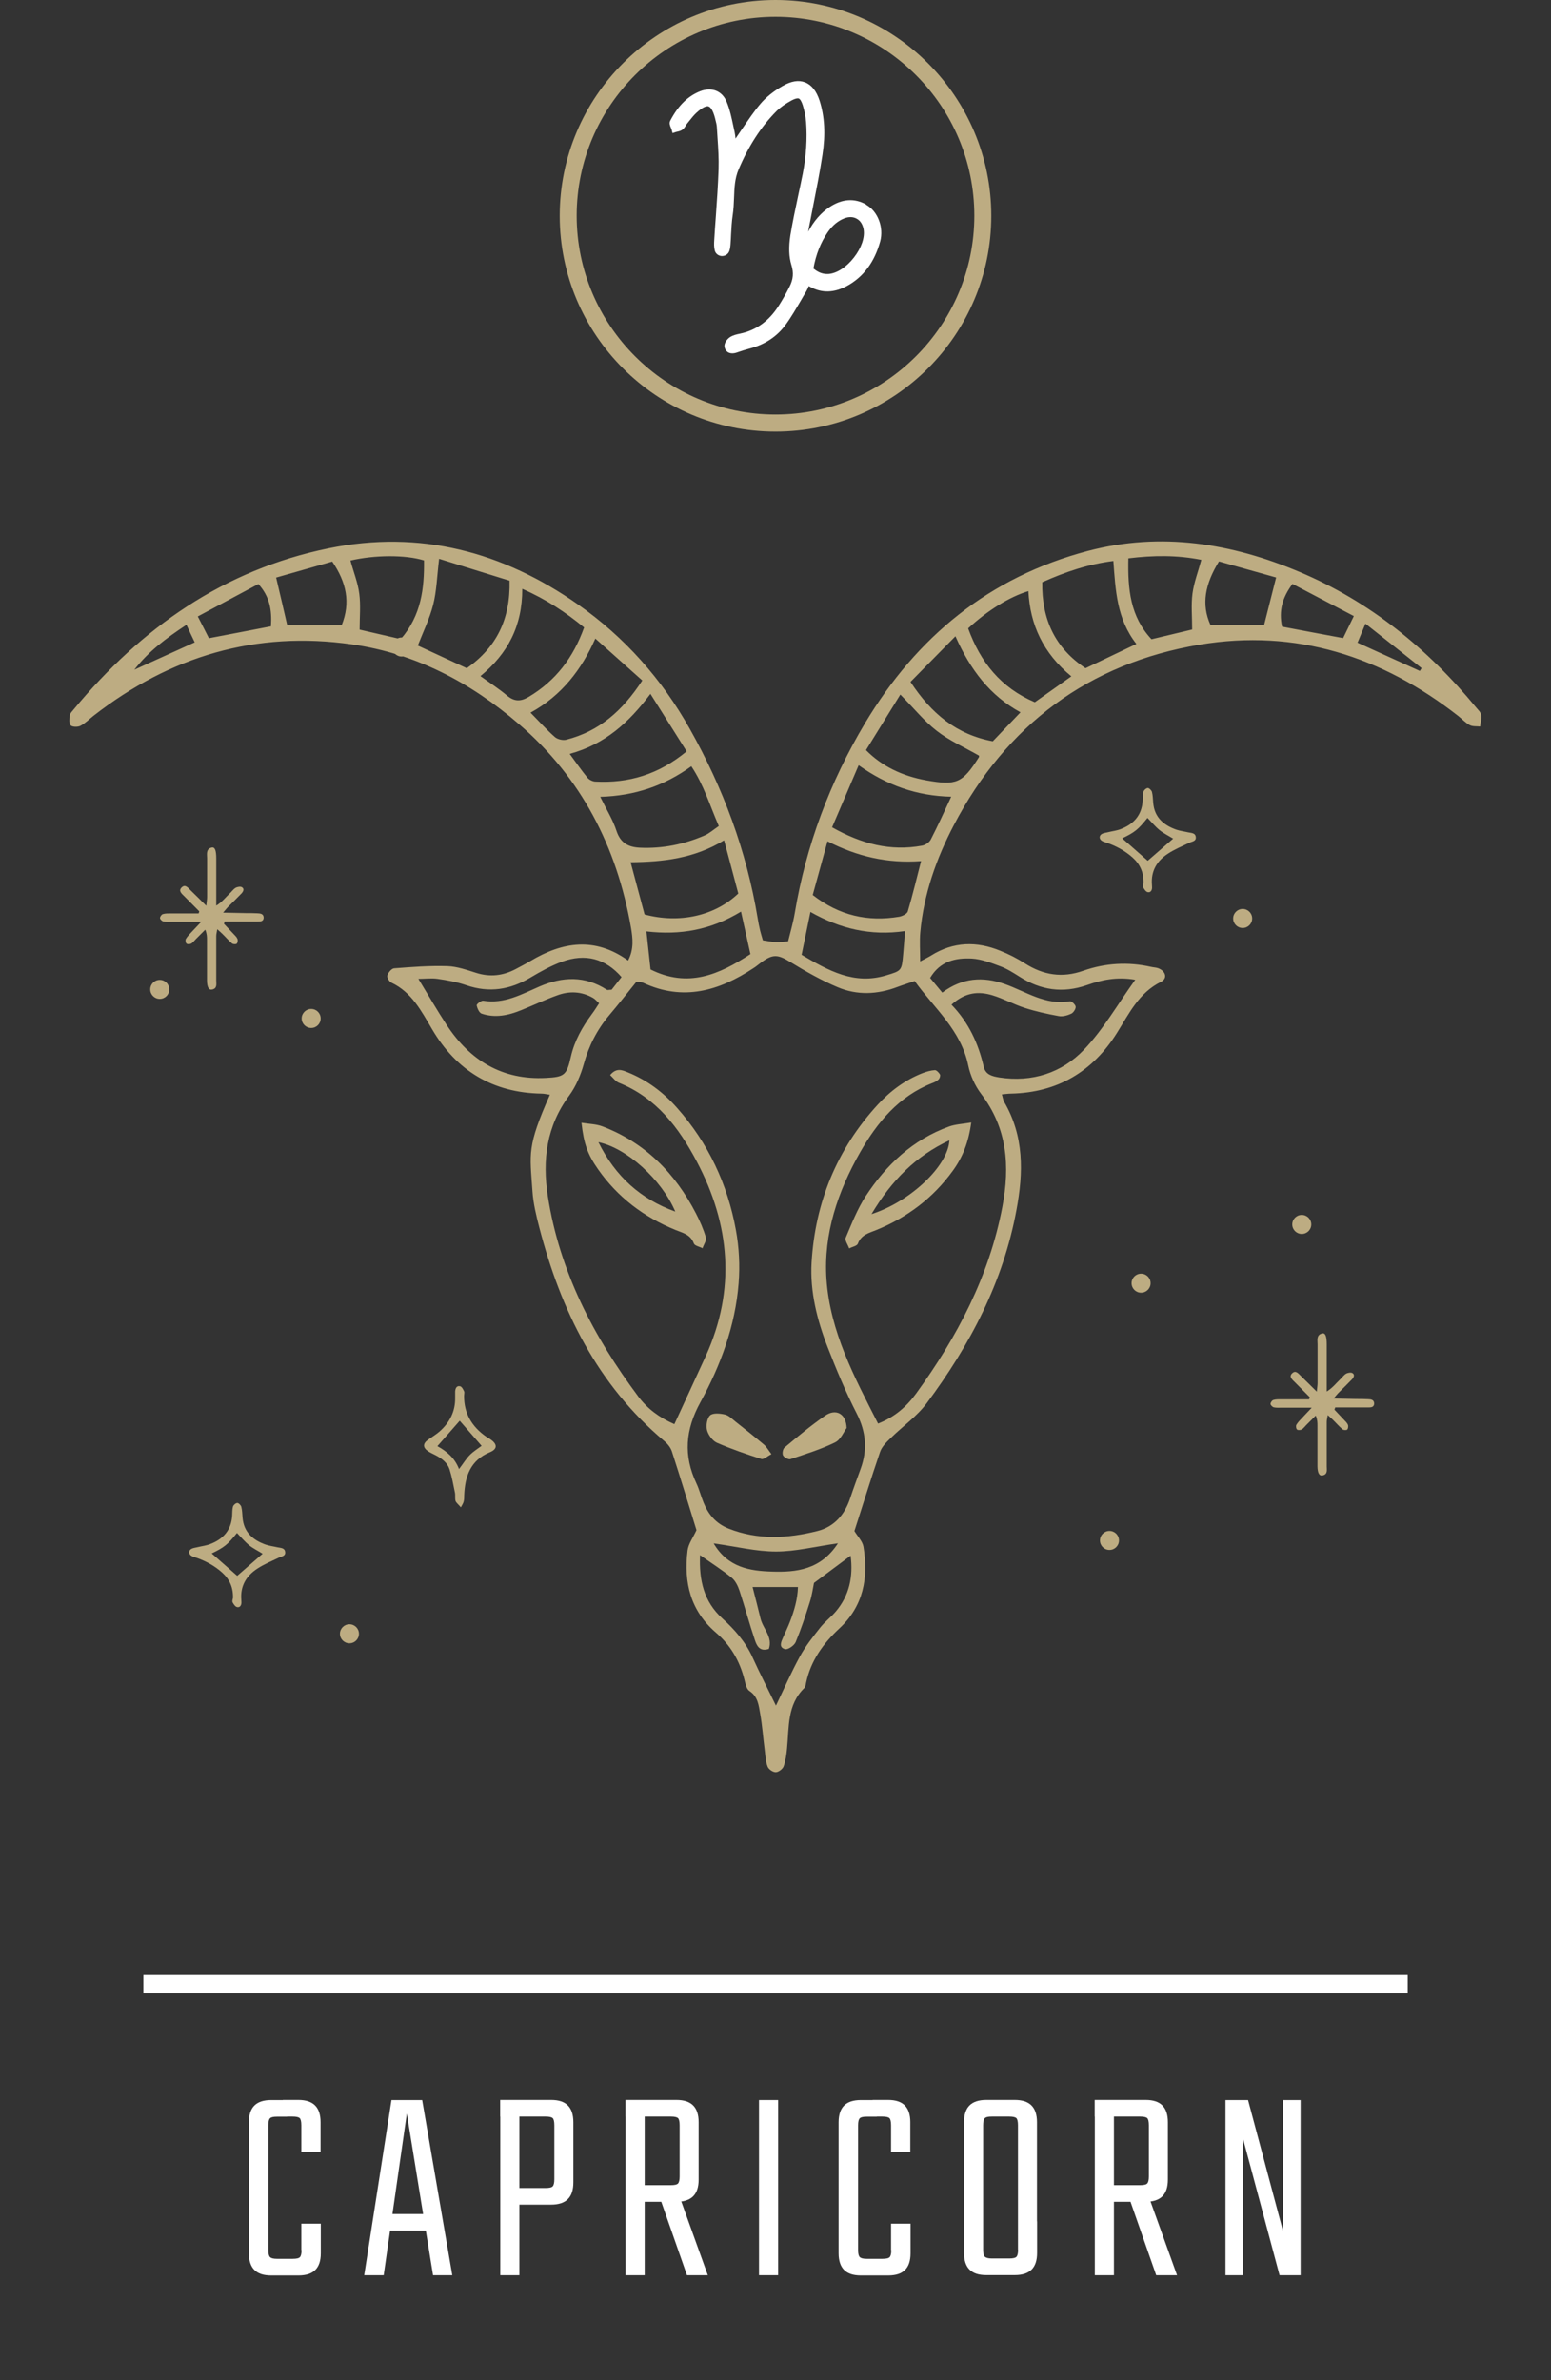 <?xml version="1.0" encoding="UTF-8"?>
<svg id="Layer_1" xmlns="http://www.w3.org/2000/svg" version="1.1" viewBox="0 0 135.42 207.8">
  <rect x="0" y="0" width="135.42" height="207.8" fill="#333333" stroke="none"/>
  <!-- Generator: Adobe Illustrator 29.8.0, SVG Export Plug-In . SVG Version: 2.1.1 Build 160)  -->
  <defs>
    <style>
      .st0 {
        fill: #fff;
      }

      .st1 {
        fill: #bdac82;
      }
    </style>
  </defs>
  <path class="st0" d="M75.63,17.86c-1.02-.58-2.12-.5-3.2.22-.75.5-1.36,1.2-1.87,2.15.14-.72.28-1.44.42-2.16.29-1.49.6-3.02.83-4.55.28-1.8.19-3.35-.25-4.73-.27-.84-.7-1.38-1.27-1.6-.56-.22-1.22-.11-1.96.32-.79.45-1.46.99-1.94,1.56-.57.67-1.06,1.41-1.55,2.12-.2.3-.41.61-.62.91h0c-.02-.2-.04-.38-.08-.57l-.11-.51c-.15-.71-.3-1.44-.58-2.12-.39-.97-1.31-1.33-2.33-.93-1.08.43-1.93,1.28-2.6,2.57-.11.21-.02.44.06.62.02.05.04.1.06.15l.08.31.31-.1s.09-.02.13-.03c.13-.03.3-.07.44-.18.13-.1.21-.23.27-.34.03-.05.06-.1.1-.15l.2-.25c.2-.25.39-.49.61-.7.61-.56.93-.63,1.08-.58.15.05.38.27.58,1.06l.02.09c.06.23.12.46.13.67.02.32.04.64.06.96.06.89.12,1.81.09,2.71-.05,1.38-.14,2.77-.24,4.12-.05.69-.1,1.37-.14,2.06-.02.3-.03.61.05.92.07.25.28.43.55.47.28.03.54-.1.67-.33.11-.21.13-.45.15-.66.02-.29.04-.59.05-.89.03-.55.06-1.13.14-1.67.08-.51.1-1.03.12-1.53.03-.87.06-1.68.4-2.48.88-2.07,1.96-3.73,3.29-5.07.34-.34.79-.66,1.35-.96.29-.15.49-.2.61-.16.12.05.24.24.35.58.15.47.25.97.29,1.46.11,1.47.01,2.99-.29,4.53-.13.64-.26,1.27-.4,1.91-.24,1.13-.49,2.3-.68,3.46-.16,1.02-.13,1.89.09,2.6.21.68.16,1.24-.16,1.88-.3.6-.62,1.16-.94,1.66-.86,1.35-1.97,2.15-3.38,2.45-.29.06-.62.13-.89.31-.23.15-.53.52-.47.85.05.27.2.4.31.47.11.06.23.09.37.09.12,0,.25-.02.39-.07.37-.13.75-.25,1.13-.35,1.33-.35,2.38-1.05,3.13-2.07.5-.68.92-1.42,1.34-2.13.15-.27.31-.53.47-.8.08-.14.15-.29.21-.45.05.02.1.04.14.07,1.01.55,2.09.52,3.21-.09,1.43-.78,2.4-2.09,2.89-3.88.33-1.22-.2-2.63-1.22-3.2ZM74.56,22.48c-.65.84-1.5,1.39-2.22,1.44-.47.03-.89-.12-1.32-.48.22-1.22.63-2.26,1.24-3.15.42-.61.9-1.01,1.47-1.23.39-.15.77-.14,1.08.04.31.17.51.49.59.91.13.7-.19,1.64-.84,2.47ZM63.38,21.85h0Z"/>
  <g>
    <path class="st0" d="M23.43,185.56v10.89c0,.31.05.52.15.61.1.1.3.15.61.15h.71v1.45h-1.23c-.66,0-1.14-.16-1.46-.48-.32-.32-.48-.81-.48-1.46v-11.43c0-.65.16-1.14.48-1.46s.81-.48,1.46-.48h1.4v1.45h-.88c-.31,0-.52.04-.61.14-.1.09-.15.3-.15.63ZM26.31,187.87v-2.31c0-.33-.05-.54-.14-.63-.09-.09-.3-.14-.63-.14h-.84v-1.45h1.35c.66,0,1.14.16,1.46.48.32.32.48.81.48,1.46v2.58h-1.7ZM26.31,196.45v-2.31h1.7v2.58c0,.66-.16,1.14-.48,1.46s-.81.48-1.46.48h-1.35v-1.45h.84c.33,0,.54-.05.63-.15.09-.1.14-.3.14-.61Z"/>
    <path class="st0" d="M39.51,198.64h-1.7l-2.29-14.11-2.02,14.11h-1.7l2.38-15.29h2.68l2.63,15.29ZM37.76,193.3v1.45h-4.28v-1.45h4.28Z"/>
    <path class="st0" d="M48.4,190.28v-4.72c0-.33-.05-.54-.14-.63-.09-.09-.3-.14-.63-.14h-3.96v-1.45h4.45c.66,0,1.14.16,1.46.48.32.32.48.81.48,1.46v5.26c0,.66-.16,1.14-.48,1.46-.32.32-.81.48-1.46.48h-3.44v-1.45h2.95c.33,0,.54-.05.63-.15s.14-.3.14-.61ZM43.68,183.35h1.67v15.29h-1.67v-15.29Z"/>
    <path class="st0" d="M59.34,190.03v-4.47c0-.33-.05-.54-.14-.63-.09-.09-.3-.14-.63-.14h-3.96v-1.45h4.45c.66,0,1.14.16,1.46.48.32.32.48.81.48,1.46v5.01c0,.66-.16,1.14-.48,1.46-.32.32-.81.48-1.46.48h-3.44v-1.45h2.95c.33,0,.54-.05.63-.15.09-.1.14-.3.14-.61ZM54.62,183.35h1.67v15.29h-1.67v-15.29ZM57.52,191.61h1.75l2.53,7.03h-1.82l-2.46-7.03Z"/>
    <path class="st0" d="M66.27,183.35h1.67v15.29h-1.67v-15.29Z"/>
    <path class="st0" d="M74.92,185.56v10.89c0,.31.05.52.15.61.1.1.3.15.61.15h.71v1.45h-1.23c-.66,0-1.14-.16-1.46-.48-.32-.32-.48-.81-.48-1.46v-11.43c0-.65.16-1.14.48-1.46s.81-.48,1.46-.48h1.4v1.45h-.88c-.31,0-.52.04-.61.14-.1.09-.15.3-.15.63ZM77.8,187.87v-2.31c0-.33-.05-.54-.14-.63-.09-.09-.3-.14-.63-.14h-.84v-1.45h1.35c.66,0,1.14.16,1.46.48.32.32.48.81.48,1.46v2.58h-1.7ZM77.8,196.45v-2.31h1.7v2.58c0,.66-.16,1.14-.48,1.46s-.81.48-1.46.48h-1.35v-1.45h.84c.33,0,.54-.05.63-.15.09-.1.14-.3.14-.61Z"/>
    <path class="st0" d="M85.84,185.56v9.63h-1.67v-9.91c0-.65.16-1.14.48-1.46s.81-.48,1.46-.48h1.33v1.45h-.84c-.31,0-.52.04-.61.14-.1.09-.15.3-.15.63ZM85.84,193.74v2.68c0,.31.05.52.15.61s.3.15.61.15h.76v1.45h-1.25c-.66,0-1.14-.16-1.46-.48s-.48-.81-.48-1.46v-2.95h1.67ZM88.88,196.42v-2.48h1.67v2.75c0,.66-.16,1.14-.48,1.46-.32.32-.81.48-1.46.48h-1.5v-1.45h1.01c.33,0,.54-.05.63-.15s.14-.3.14-.61ZM88.88,195.17v-9.61c0-.33-.05-.54-.14-.63-.09-.09-.3-.14-.63-.14h-.84v-1.45h1.33c.66,0,1.14.16,1.46.48.32.32.48.81.48,1.46v9.88h-1.67Z"/>
    <path class="st0" d="M100.31,190.03v-4.47c0-.33-.05-.54-.14-.63-.09-.09-.3-.14-.63-.14h-3.96v-1.45h4.45c.66,0,1.14.16,1.46.48.32.32.48.81.48,1.46v5.01c0,.66-.16,1.14-.48,1.46-.32.32-.81.48-1.46.48h-3.44v-1.45h2.95c.33,0,.54-.05.63-.15.09-.1.14-.3.14-.61ZM95.59,183.35h1.67v15.29h-1.67v-15.29ZM98.49,191.61h1.75l2.53,7.03h-1.82l-2.46-7.03Z"/>
    <path class="st0" d="M112.01,183.35h1.55v15.29h-1.84l-3.17-11.85v11.85h-1.55v-15.29h1.97l3.05,11.43v-11.43Z"/>
  </g>
  <path class="st1" d="M67.71,37.68c-10.39,0-18.84-8.45-18.84-18.84S57.32,0,67.71,0s18.84,8.45,18.84,18.84-8.45,18.84-18.84,18.84ZM67.71,1.47c-9.57,0-17.36,7.79-17.36,17.36s7.79,17.36,17.36,17.36,17.36-7.79,17.36-17.36S77.28,1.47,67.71,1.47Z"/>
  <rect class="st0" x="12.52" y="172.44" width="110.39" height="1.6"/>
  <g>
    <g>
      <path class="st1" d="M87.47,95.53c.09.29.11.51.21.68,1.74,2.99,1.68,6.15,1.07,9.42-1.16,6.31-4.06,11.8-7.83,16.87-.85,1.15-2.09,2.01-3.13,3.03-.37.36-.79.76-.95,1.23-.8,2.34-1.53,4.71-2.24,6.91.29.48.71.9.79,1.37.45,2.7,0,5.18-2.1,7.13-1.42,1.32-2.5,2.82-2.91,4.75-.03.16-.05.35-.15.45-1.51,1.47-1.33,3.41-1.51,5.26-.05.53-.12,1.08-.3,1.58-.08.23-.45.51-.69.51-.25,0-.62-.25-.71-.49-.17-.44-.19-.94-.25-1.42-.14-1.07-.21-2.14-.4-3.2-.13-.72-.19-1.49-.94-1.98-.26-.17-.35-.65-.44-1.01-.41-1.62-1.22-3-2.48-4.08-2.23-1.91-2.82-4.39-2.48-7.16.07-.59.48-1.13.78-1.79-.67-2.17-1.39-4.53-2.15-6.88-.11-.33-.37-.65-.64-.88-5.86-4.92-9.05-11.41-10.93-18.65-.27-1.04-.53-2.11-.6-3.17-.23-3.36-.49-3.88,1.52-8.43-.27-.04-.5-.1-.73-.1-4.25-.07-7.43-2-9.56-5.63-.94-1.59-1.77-3.22-3.55-4.06-.19-.09-.41-.47-.35-.63.08-.25.37-.61.6-.62,1.55-.12,3.1-.24,4.65-.19.84.03,1.69.33,2.51.59,1.21.38,2.34.25,3.44-.33.43-.23.86-.45,1.28-.7,2.8-1.68,5.63-2.14,8.54-.05.52-.99.41-1.95.25-2.88-1.23-7.04-4.33-13.08-9.79-17.77-4.21-3.62-9-6.15-14.55-6.95-8.41-1.21-15.91,1.04-22.58,6.23-.38.3-.73.66-1.15.88-.23.12-.7.11-.85-.04-.16-.17-.12-.58-.08-.87.03-.19.22-.37.35-.53,5.89-7.1,13.07-12.18,22.26-14.06,7.99-1.63,15.19.3,21.76,4.9,4.08,2.86,7.33,6.52,9.77,10.87,2.91,5.17,4.95,10.65,5.92,16.51.06.37.13.74.22,1.11.06.26.15.52.24.84.36.05.72.13,1.08.15.32.02.64-.03,1.12-.06.2-.82.44-1.63.58-2.46.99-5.92,3.07-11.46,6.14-16.6,4.51-7.53,10.86-12.76,19.46-15.03,6.39-1.68,12.54-.67,18.49,1.84,6.14,2.59,11.17,6.69,15.39,11.81.17.21.41.42.45.65.06.33-.05.68-.09,1.03-.3-.03-.65.01-.9-.12-.37-.2-.67-.53-1.01-.8-6.66-5.21-14.18-7.63-22.56-6.23-9.71,1.63-16.9,7.02-21.48,15.76-1.53,2.92-2.63,6.03-2.93,9.36-.07.77-.01,1.56-.01,2.54.5-.27.74-.38.96-.52,1.94-1.21,3.97-1.26,6.04-.41.75.3,1.48.67,2.16,1.11,1.61,1.02,3.25,1.28,5.09.63,1.91-.67,3.9-.79,5.9-.34.21.05.43.05.63.12.67.25.84.89.25,1.19-1.93.95-2.78,2.76-3.84,4.45-2.12,3.39-5.2,5.22-9.25,5.31-.25,0-.51.04-.84.07ZM76.66,124.29c1.46-.57,2.5-1.49,3.33-2.63,3.58-4.94,6.38-10.23,7.53-16.31.67-3.55.43-6.85-1.85-9.84-.54-.71-.95-1.61-1.13-2.48-.63-3.09-2.98-5.01-4.68-7.38-.6.21-1.06.35-1.51.52-1.74.66-3.51.74-5.21.02-1.43-.6-2.79-1.38-4.12-2.19-1.1-.67-1.53-.74-2.59.05-.22.16-.42.34-.65.48-3,1.98-6.13,2.9-9.61,1.28-.18-.08-.4-.07-.6-.1-.82,1.01-1.58,1.99-2.38,2.93-1.06,1.26-1.78,2.67-2.22,4.26-.27.97-.69,1.96-1.28,2.76-1.97,2.66-2.35,5.61-1.86,8.77,1.02,6.57,3.99,12.26,7.91,17.51.78,1.04,1.8,1.81,3.14,2.4.95-2.07,1.86-4.02,2.75-5.97,2.62-5.79,2.12-11.46-.8-16.97-1.56-2.95-3.53-5.56-6.8-6.87-.29-.12-.5-.43-.76-.67.56-.67,1.07-.43,1.56-.23,1.68.68,3.09,1.74,4.29,3.1,2.72,3.07,4.4,6.65,5.13,10.65.28,1.52.36,3.12.24,4.65-.29,3.71-1.57,7.18-3.34,10.4-1.32,2.4-1.49,4.66-.34,7.09.25.53.39,1.12.62,1.67.42,1.04,1.08,1.82,2.17,2.26,2.57,1.02,5.17.87,7.76.22,1.45-.36,2.38-1.4,2.86-2.84.29-.87.61-1.73.92-2.59.61-1.66.48-3.22-.34-4.83-.96-1.87-1.77-3.82-2.53-5.77-.93-2.38-1.56-4.89-1.41-7.42.31-5.21,2.19-9.86,5.76-13.76,1.11-1.21,2.4-2.17,3.93-2.77.34-.13.72-.24,1.08-.26.14,0,.35.22.44.38.05.1-.02.34-.12.43-.15.15-.35.25-.55.32-2.93,1.15-4.81,3.43-6.3,6.04-1.95,3.43-3.21,7.11-2.94,11.1.32,4.57,2.44,8.54,4.49,12.56ZM83.06,87.7c1.53,1.58,2.36,3.41,2.83,5.43.16.71.76.84,1.36.94,2.87.44,5.46-.4,7.39-2.42,1.7-1.78,2.95-3.98,4.48-6.11-1.64-.28-2.96.02-4.23.47-2.1.73-4.02.44-5.86-.73-.54-.34-1.1-.7-1.7-.92-.8-.3-1.64-.62-2.47-.67-1.42-.07-2.77.21-3.65,1.69.35.42.68.82,1.06,1.28,1.74-1.3,3.55-1.42,5.45-.75,1.85.65,3.55,1.88,5.69,1.51.15-.03.5.3.51.48.01.2-.2.52-.4.61-.33.15-.75.27-1.09.2-.99-.18-1.99-.4-2.95-.71-.97-.31-1.88-.82-2.85-1.11-1.18-.35-2.34-.28-3.56.83ZM54.28,85.32c-1.42-1.64-3.18-2.1-5.23-1.35-.95.35-1.86.86-2.74,1.38-1.77,1.06-3.59,1.35-5.58.67-.81-.28-1.67-.44-2.52-.56-.54-.08-1.1,0-1.68,0,.89,1.46,1.64,2.76,2.46,4.01,2.04,3.12,4.86,4.84,8.67,4.64,1.62-.08,1.82-.24,2.18-1.84.32-1.41,1-2.6,1.84-3.74.22-.29.41-.6.63-.94-.22-.2-.36-.37-.54-.47-1-.57-2.07-.61-3.12-.22-1.06.38-2.09.87-3.13,1.29-1.12.46-2.28.71-3.46.31-.22-.07-.39-.46-.44-.73-.02-.1.4-.43.57-.4,1.84.3,3.36-.57,4.93-1.25,2-.86,3.96-.94,5.86.29.07.05.21,0,.42,0,.25-.32.54-.69.87-1.11ZM61.12,135.79c-.09,2.17.33,4.04,1.94,5.5,1.08.98,2.04,2.06,2.65,3.42.64,1.41,1.35,2.78,2.04,4.2.71-1.48,1.35-2.94,2.11-4.33.49-.89,1.13-1.69,1.76-2.49.4-.5.93-.9,1.35-1.39,1.2-1.42,1.53-3.06,1.3-4.88-1.11.82-2.08,1.55-3.2,2.38-.09.43-.17,1.08-.37,1.69-.37,1.18-.76,2.35-1.23,3.48-.13.3-.68.68-.93.61-.59-.16-.32-.67-.15-1.06.19-.44.41-.88.58-1.33.38-.98.67-1.98.7-3.03h-3.96c.25.99.48,1.86.69,2.74.21.89,1.09,1.62.73,2.66-.8.27-1.06-.28-1.22-.77-.48-1.42-.87-2.87-1.34-4.3-.14-.42-.36-.88-.69-1.15-.81-.66-1.71-1.23-2.76-1.97ZM38.34,48.78c-.19,1.59-.22,2.84-.52,4.02-.31,1.21-.87,2.36-1.34,3.56,1.45.67,2.85,1.32,4.28,1.98,2.6-1.83,3.81-4.29,3.73-7.64-1.98-.62-3.96-1.23-6.15-1.91ZM91,50.83c-.05,3.27,1.13,5.75,3.78,7.51,1.48-.71,2.91-1.39,4.44-2.12-1.72-2.19-1.82-4.69-2.01-7.24-2.22.28-4.18.95-6.2,1.85ZM52.41,69.57c.56,1.14,1.11,2.02,1.42,2.98.35,1.05,1.03,1.41,2.04,1.46,1.97.09,3.85-.29,5.65-1.07.42-.18.78-.51,1.24-.82-.79-1.81-1.31-3.59-2.4-5.22-2.37,1.71-4.93,2.58-7.95,2.67ZM83.05,69.56c-3.01-.07-5.6-.99-8.08-2.75-.79,1.84-1.52,3.55-2.32,5.42,2.57,1.45,5.09,2.11,7.86,1.6.28-.05.62-.28.75-.52.61-1.18,1.16-2.4,1.79-3.75ZM41.95,59.03c.86.62,1.62,1.11,2.31,1.69.63.53,1.18.55,1.89.13,2.37-1.41,3.91-3.44,4.85-6.07-1.63-1.33-3.28-2.44-5.4-3.37.01,3.25-1.27,5.66-3.65,7.62ZM84.53,54.86c1.07,2.95,2.85,5.18,5.82,6.45,1.04-.74,2.06-1.46,3.19-2.26-2.46-2.03-3.6-4.5-3.75-7.44-1.63.49-3.55,1.67-5.26,3.25ZM70.96,78.14c2.33,1.81,4.81,2.35,7.54,1.9.28-.05.7-.25.76-.47.42-1.41.76-2.84,1.16-4.39-2.97.22-5.59-.41-8.17-1.73-.45,1.63-.84,3.07-1.29,4.69ZM63.23,73.36c-2.63,1.6-5.33,1.89-8.17,1.92.44,1.66.84,3.14,1.22,4.56,3.03.81,6.13.13,8.18-1.83-.38-1.42-.77-2.91-1.24-4.65ZM79.5,59.54c1.82,2.77,4.02,4.59,7.18,5.18.78-.82,1.56-1.63,2.42-2.53-2.64-1.44-4.37-3.69-5.68-6.64-1.35,1.37-2.58,2.62-3.92,3.98ZM46.32,62.22c.77.78,1.41,1.5,2.13,2.13.23.2.7.31,1,.23,2.85-.73,4.89-2.5,6.63-5.17-1.39-1.24-2.7-2.41-4.1-3.66-1.19,2.68-2.92,4.97-5.66,6.47ZM85.49,65.98c-1.31-.75-2.61-1.32-3.7-2.17-1.12-.87-2.03-2.01-3.18-3.17-1.08,1.74-2.05,3.32-3,4.85,1.38,1.4,3.15,2.26,5.26,2.64,2.64.47,3.16.25,4.6-2.02.02-.04.01-.1.01-.13ZM59.96,65.61c-1.08-1.72-2.07-3.28-3.17-5.03-1.9,2.53-3.98,4.4-7.05,5.24.61.83,1.06,1.48,1.56,2.09.15.18.45.32.68.33,2.89.15,5.5-.6,7.97-2.64ZM98.52,48.75c-.06,2.72.17,5.08,2.02,7.06,1.23-.3,2.46-.59,3.55-.85,0-1.15-.1-2.16.03-3.15.13-.97.5-1.92.77-2.93-2.12-.42-4.18-.4-6.38-.13ZM30.6,48.95c.28,1.03.65,1.94.77,2.89.13.99.03,2.01.03,3.13,1.15.27,2.39.55,3.59.83,1.8-2.08,2.06-4.44,2.03-6.87-1.64-.5-4.3-.48-6.42.01ZM64.7,79.59c-2.65,1.61-5.3,2.07-8.26,1.73.13,1.21.25,2.26.36,3.32,3.28,1.64,5.99.45,8.72-1.34-.27-1.22-.52-2.36-.82-3.7ZM79.02,81.29c-3.03.44-5.68-.21-8.26-1.67-.28,1.35-.52,2.5-.77,3.74,2.35,1.39,4.59,2.64,7.37,1.8,1.37-.41,1.37-.4,1.5-1.88.05-.59.1-1.17.16-1.99ZM24.11,50.43c.35,1.48.65,2.76.97,4.16h4.75c.8-1.99.41-3.75-.82-5.56-1.7.49-3.33.95-4.91,1.4ZM106.43,49.02c-1.21,1.97-1.56,3.73-.74,5.55h4.68c.36-1.43.68-2.71,1.05-4.15-1.62-.46-3.25-.91-4.98-1.4ZM118.21,53.79c-1.88-.99-3.62-1.89-5.36-2.81-.91,1.22-1.2,2.37-.91,3.73,1.78.34,3.55.67,5.33,1,.31-.63.56-1.15.94-1.93ZM23.66,54.68c.09-1.43-.11-2.59-1.1-3.69-1.76.94-3.49,1.87-5.29,2.83.39.75.67,1.31.97,1.9,1.81-.34,3.54-.68,5.42-1.04ZM73.18,134.74c-2.05.29-3.73.72-5.42.72-1.73,0-3.45-.43-5.45-.71,1.25,2.12,3.18,2.4,5.08,2.46,2.13.07,4.27-.15,5.78-2.48ZM16.28,54.55c-1.81,1.19-3.34,2.35-4.55,3.92,1.73-.78,3.45-1.57,5.27-2.39-.24-.5-.44-.92-.72-1.53ZM118.53,56.11c1.92.87,3.68,1.67,5.44,2.47.05-.08.1-.16.15-.25-1.57-1.25-3.14-2.49-4.9-3.88-.3.73-.49,1.18-.69,1.66Z"/>
      <path class="st1" d="M50.76,98.02c.66.11,1.29.11,1.84.32,3.74,1.43,6.36,4.1,8.17,7.61.34.66.65,1.36.86,2.08.08.27-.19.63-.29.95-.26-.14-.68-.21-.76-.42-.29-.79-.98-.92-1.61-1.18-2.75-1.12-5.04-2.85-6.75-5.29-.9-1.28-1.25-2.21-1.45-4.07ZM58.96,105.78c-1.2-2.82-4.27-5.56-6.71-6.06,1.49,3.01,3.7,4.97,6.71,6.06Z"/>
      <path class="st1" d="M84.8,98c-.23,1.73-.75,3.04-1.62,4.23-1.72,2.37-3.97,4.06-6.67,5.16-.64.26-1.32.41-1.61,1.19-.07.2-.5.28-.76.41-.11-.32-.4-.71-.3-.93.52-1.23,1.02-2.51,1.74-3.62,1.8-2.75,4.13-4.95,7.29-6.09.56-.2,1.18-.22,1.93-.35ZM76.09,106c3.44-1.11,6.7-4.24,6.8-6.44-2.93,1.37-5.03,3.48-6.8,6.44Z"/>
      <path class="st1" d="M73.91,124.69c-.23.3-.5,1-1,1.24-1.24.61-2.58,1.02-3.89,1.46-.17.06-.55-.14-.65-.32-.09-.17-.02-.57.13-.69,1.15-.96,2.31-1.93,3.54-2.78.93-.65,1.85-.2,1.88,1.1Z"/>
      <path class="st1" d="M67.35,126.96c-.37.19-.68.48-.87.42-1.32-.42-2.63-.87-3.89-1.42-.38-.17-.75-.68-.86-1.1-.1-.4,0-1.05.27-1.29.26-.23.88-.17,1.3-.07.34.08.63.39.92.62.84.66,1.67,1.32,2.49,2.01.22.19.37.47.64.82Z"/>
    </g>
    <path class="st1" d="M116.51,123.07c.28.29.55.58.83.88.13.14.28.27.35.44.05.12.02.34-.06.42-.08.07-.33.05-.41-.02-.31-.26-.57-.57-.86-.85-.11-.11-.23-.21-.43-.39-.04.25-.09.42-.09.59,0,1.29,0,2.59,0,3.88,0,.31.1.69-.35.79-.3.07-.45-.2-.46-.78,0-1.19,0-2.37,0-3.56,0-.26,0-.52-.15-.88-.27.27-.55.55-.82.82-.13.13-.25.3-.4.39-.11.06-.34.08-.42,0-.08-.07-.11-.31-.05-.41.14-.23.33-.42.52-.62.23-.25.46-.49.82-.87-1,0-1.79,0-2.59,0-.24,0-.49.02-.72-.03-.12-.03-.29-.19-.29-.3,0-.11.13-.31.25-.34.23-.07.48-.06.72-.06.8,0,1.6,0,2.4,0,.02-.06.04-.12.06-.18-.43-.43-.86-.86-1.28-1.29-.21-.22-.59-.48-.26-.8.33-.32.57.06.8.27.42.4.83.82,1.35,1.33.03-.35.07-.55.07-.75,0-1.13,0-2.26,0-3.39,0-.35-.12-.81.39-.94.29-.07.41.22.41.97,0,1.05,0,2.1,0,3.15,0,.26,0,.52,0,.95.54-.34.82-.73,1.16-1.05.18-.16.32-.38.52-.5.15-.09.43-.14.56-.06.24.14.12.38-.04.55-.39.41-.8.8-1.2,1.2-.11.11-.2.24-.4.47.74.01,1.35.03,1.96.04.35,0,.7,0,1.05.02.24.01.52.04.53.37,0,.34-.28.35-.52.35-.7,0-1.4,0-2.1,0-.26,0-.52,0-.78,0-.02.06-.04.12-.06.18Z"/>
    <path class="st1" d="M19.55,80.65c.28.29.55.58.83.88.13.14.28.27.35.44.05.12.02.34-.06.42-.08.07-.33.05-.41-.02-.31-.26-.57-.57-.86-.85-.11-.11-.23-.21-.43-.39-.04.25-.09.42-.09.59,0,1.29,0,2.59,0,3.88,0,.31.1.69-.35.79-.3.07-.45-.2-.46-.78,0-1.19,0-2.37,0-3.56,0-.26,0-.52-.15-.88-.27.27-.55.55-.82.82-.13.13-.25.3-.4.39-.11.06-.34.08-.42,0-.08-.07-.11-.31-.05-.41.14-.23.33-.42.52-.62.23-.25.46-.49.82-.87-1,0-1.79,0-2.59,0-.24,0-.49.02-.72-.03-.12-.03-.29-.19-.29-.3,0-.11.13-.31.25-.34.23-.07.48-.06.72-.06.8,0,1.6,0,2.4,0,.02-.06.04-.12.06-.18-.43-.43-.86-.86-1.28-1.29-.21-.22-.59-.48-.26-.8.33-.32.57.06.8.27.42.4.83.82,1.35,1.33.03-.35.07-.55.07-.75,0-1.13,0-2.26,0-3.39,0-.35-.12-.81.39-.94.29-.07.41.22.41.97,0,1.05,0,2.1,0,3.15,0,.26,0,.52,0,.95.54-.34.82-.73,1.16-1.05.18-.16.32-.38.52-.5.15-.09.43-.14.56-.06.24.14.12.38-.04.55-.39.41-.8.8-1.2,1.2-.11.11-.2.24-.4.47.74.01,1.35.03,1.96.04.35,0,.7,0,1.05.02.24.01.52.04.53.37,0,.34-.28.35-.52.35-.7,0-1.4,0-2.1,0-.26,0-.52,0-.78,0-.02.06-.04.12-.06.18Z"/>
    <path class="st1" d="M20.34,139.56c.04-.94-.29-1.68-.95-2.27-.65-.58-1.4-.99-2.22-1.28-.15-.05-.32-.09-.45-.17-.28-.17-.27-.49.02-.63.17-.08.36-.09.54-.14.37-.09.75-.13,1.09-.27,1.12-.43,1.82-1.21,1.9-2.46.02-.27,0-.55.07-.8.04-.14.25-.32.38-.32.12,0,.32.2.35.34.08.31.08.64.11.96.11,1.27.92,1.95,2.03,2.34.33.11.68.15,1.02.23.28.06.65.04.67.44.02.35-.33.35-.57.47-.63.3-1.28.57-1.86.95-.97.63-1.5,1.52-1.4,2.72,0,.08.01.16.01.24,0,.25-.14.46-.38.4-.16-.03-.3-.25-.39-.41-.05-.1,0-.26.02-.35ZM18.48,135.62c.79.69,1.54,1.35,2.23,1.96.73-.64,1.49-1.29,2.22-1.93-.38-.24-.82-.45-1.18-.74-.39-.32-.71-.71-1.06-1.07-.82,1.02-1.1,1.25-2.22,1.79Z"/>
    <path class="st1" d="M99.84,77.14c.04-.94-.29-1.68-.95-2.27-.65-.58-1.4-.99-2.22-1.28-.15-.05-.32-.09-.45-.17-.28-.17-.27-.49.02-.63.17-.08.36-.09.54-.14.37-.09.75-.13,1.09-.27,1.12-.43,1.82-1.21,1.9-2.46.02-.27,0-.55.07-.8.04-.14.25-.32.38-.32.12,0,.32.2.36.34.08.31.08.64.11.96.11,1.27.92,1.95,2.03,2.34.33.11.68.15,1.02.23.28.06.65.04.67.44.02.35-.33.35-.57.47-.63.3-1.28.57-1.86.95-.97.63-1.5,1.52-1.4,2.72,0,.08.01.16.01.24,0,.25-.14.46-.38.4-.16-.03-.3-.25-.39-.41-.05-.1,0-.26.02-.35ZM97.98,73.19c.79.69,1.54,1.35,2.23,1.96.73-.64,1.49-1.29,2.22-1.93-.38-.24-.82-.45-1.18-.74-.39-.32-.71-.71-1.06-1.07-.82,1.02-1.1,1.25-2.22,1.79Z"/>
    <path class="st1" d="M40.24,131.6c-.27-.31-.43-.42-.47-.57-.06-.23,0-.48-.05-.72-.14-.68-.26-1.37-.47-2.03-.19-.58-.68-.95-1.22-1.23-.21-.11-.44-.21-.64-.34-.48-.32-.49-.67-.02-1.01.35-.25.73-.47,1.04-.75.86-.77,1.35-1.73,1.33-2.91,0-.19,0-.38,0-.56.02-.26.12-.52.43-.45.15.03.27.27.35.44.05.11,0,.26,0,.4-.01,1.53.68,2.68,1.9,3.54.13.09.28.16.41.26.6.41.62.84-.06,1.12-1.71.71-2.17,2.11-2.24,3.76,0,.19,0,.38-.05.56-.04.15-.13.28-.25.51ZM40.08,128.26c.37-.49.62-.91.95-1.24.32-.32.73-.57,1.02-.79-.69-.79-1.34-1.53-1.91-2.19-.63.71-1.28,1.45-1.95,2.22.81.44,1.52,1.03,1.89,2Z"/>
    <path class="st1" d="M114.49,106.9c0,.46-.37.83-.83.83s-.83-.37-.83-.83.37-.83.83-.83.83.37.83.83Z"/>
    <path class="st1" d="M28,88.92c0,.46-.37.83-.83.83s-.83-.37-.83-.83.37-.83.83-.83.83.37.83.83Z"/>
    <path class="st1" d="M14.78,86.38c0,.46-.37.83-.83.83s-.83-.37-.83-.83.37-.83.83-.83.83.37.83.83Z"/>
    <circle class="st1" cx="30.51" cy="142.64" r=".83"/>
    <path class="st1" d="M35.9,56.49c0,.46-.37.83-.83.83s-.83-.37-.83-.83.37-.83.83-.83.83.37.83.83Z"/>
    <path class="st1" d="M109.33,80.19c0,.46-.37.83-.83.83s-.83-.37-.83-.83.37-.83.83-.83.83.37.83.83Z"/>
    <path class="st1" d="M97.7,134.49c0,.46-.37.83-.83.83s-.83-.37-.83-.83.37-.83.83-.83.83.37.83.83Z"/>
    <path class="st1" d="M100.46,112.03c0,.46-.37.83-.83.83s-.83-.37-.83-.83.37-.83.83-.83.83.37.83.83Z"/>
  </g>
</svg>